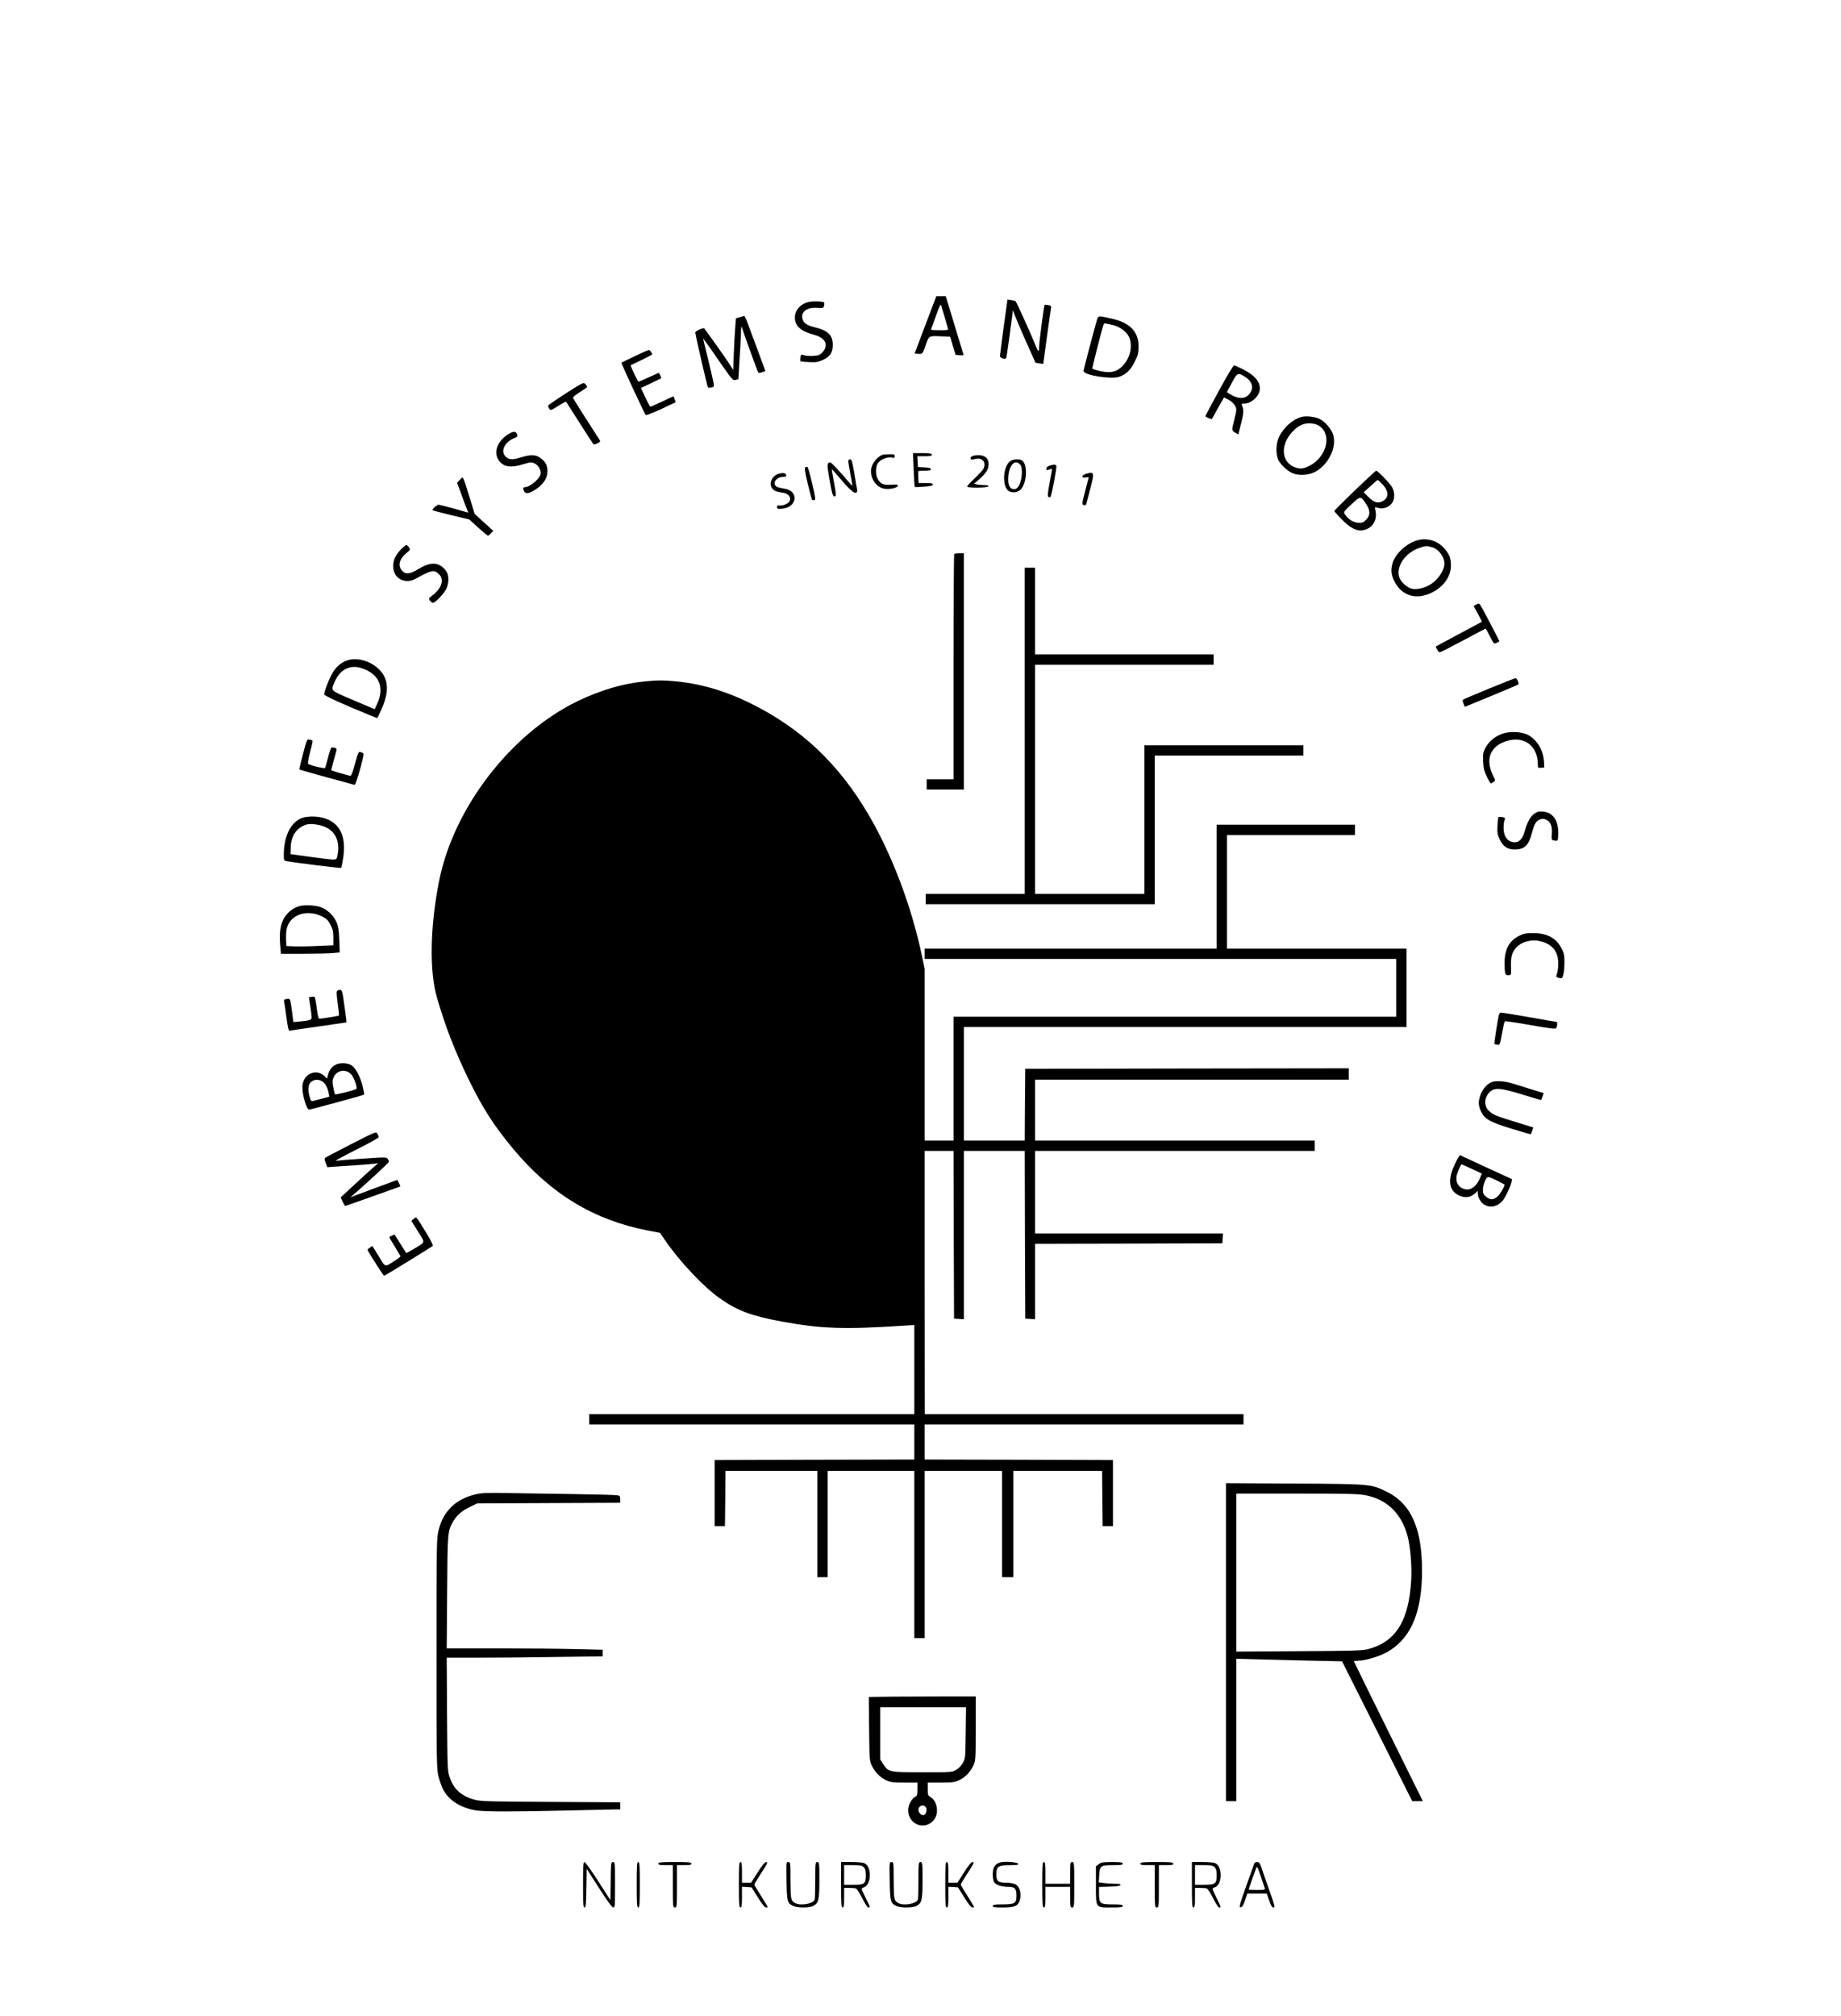 <?xml version="1.0" standalone="no"?>
<!DOCTYPE svg PUBLIC "-//W3C//DTD SVG 20010904//EN"
 "http://www.w3.org/TR/2001/REC-SVG-20010904/DTD/svg10.dtd">
<svg version="1.0" xmlns="http://www.w3.org/2000/svg"
 width="1784pt" height="1953pt" viewBox="0 0 1784 1953"
 preserveAspectRatio="xMidYMid meet">

<g transform="translate(0,1953) scale(0.1,-0.1)"
fill="#000000" stroke="none">
<path d="M8968 16383 l-105 -278 35 -3 c41 -4 44 0 72 84 31 91 30 91 141 86
l96 -4 26 -88 27 -88 40 -4 c25 -2 39 0 37 7 -2 5 -42 135 -88 288 l-84 277
-46 0 -46 0 -105 -277z m187 72 c14 -49 29 -98 31 -107 5 -16 -4 -18 -81 -18
-48 0 -85 3 -83 8 2 4 23 63 47 131 37 102 46 120 52 100 4 -13 19 -64 34
-114z"/>
<path d="M9726 16362 c-20 -147 -36 -274 -36 -283 0 -18 51 -33 60 -18 3 5 16
89 29 186 13 98 26 200 30 227 l6 50 38 -95 c21 -52 70 -166 110 -254 l72
-160 38 -6 c20 -3 37 -5 37 -3 0 10 71 523 75 540 4 18 -1 23 -27 28 -17 3
-33 4 -35 2 -7 -6 -53 -359 -53 -403 0 -24 -3 -43 -8 -43 -4 0 -18 28 -31 63
-31 79 -180 410 -189 418 -4 4 -23 9 -43 12 l-36 5 -37 -266z"/>
<path d="M7789 16587 c-59 -31 -91 -86 -86 -146 8 -77 62 -122 191 -156 105
-29 138 -99 77 -167 -24 -27 -36 -32 -89 -36 -34 -2 -74 0 -90 6 -28 10 -30 9
-36 -20 -3 -17 -3 -34 0 -37 3 -3 41 -8 84 -9 68 -4 87 0 134 21 70 32 96 71
96 146 0 93 -46 139 -174 170 -71 17 -102 36 -116 71 -29 71 34 126 138 118
57 -4 61 -3 67 19 3 13 3 28 0 33 -4 6 -39 10 -79 10 -57 0 -82 -5 -117 -23z"/>
<path d="M7168 16457 l-36 -10 -7 -84 c-4 -47 -10 -160 -14 -251 l-6 -167 -34
55 c-24 39 -193 277 -247 349 -7 9 -89 -28 -87 -40 7 -50 117 -526 123 -532 4
-4 19 -5 34 -1 26 6 27 9 21 43 -6 35 -90 387 -101 426 -3 11 29 -32 73 -95
43 -63 109 -158 147 -211 63 -89 71 -96 95 -90 l26 7 11 185 c7 101 13 220 14
264 1 44 5 71 7 60 9 -35 155 -440 162 -446 3 -4 20 -1 37 5 l31 11 -83 225
c-46 124 -91 244 -100 268 -9 23 -19 41 -22 41 -4 -1 -24 -6 -44 -12z"/>
<path d="M10626 16417 c-43 -153 -126 -468 -126 -481 0 -40 263 -83 343 -57
68 23 113 65 152 145 33 65 37 84 38 148 1 145 -83 232 -264 272 -137 30 -126
32 -143 -27z m164 -38 c62 -15 129 -65 150 -112 37 -80 16 -192 -48 -267 -61
-72 -123 -89 -231 -65 -39 9 -73 20 -76 24 -3 6 92 379 110 429 5 12 13 12 95
-9z"/>
<path d="M6151 16079 c-69 -32 -126 -61 -129 -63 -4 -5 224 -496 236 -508 4
-3 71 23 149 59 l141 66 -10 28 c-5 16 -11 29 -13 29 -1 0 -50 -22 -108 -50
-58 -27 -110 -50 -114 -50 -4 0 -27 41 -50 91 l-42 91 97 45 c53 25 98 47 100
49 3 2 -15 41 -23 52 -1 1 -46 -19 -99 -44 -54 -25 -99 -44 -100 -42 -6 6 -44
83 -60 121 l-16 38 105 50 c58 28 105 53 105 55 0 15 -22 44 -33 43 -7 0 -68
-27 -136 -60z"/>
<path d="M11813 15747 c-73 -134 -133 -246 -133 -249 0 -7 60 -32 64 -27 2 2
20 36 41 74 21 39 47 85 57 102 l19 33 39 -20 c47 -24 80 -65 80 -99 0 -14 -9
-60 -20 -101 -26 -98 -25 -102 10 -122 l30 -17 9 37 c45 171 47 196 26 245 -6
14 -2 17 19 17 67 0 139 60 152 125 14 78 -40 146 -166 210 -38 19 -75 35 -82
35 -7 0 -73 -110 -145 -243z m260 127 c48 -32 71 -81 56 -121 -34 -90 -115
-103 -217 -37 l-23 15 48 90 c54 101 59 103 136 53z"/>
<path d="M5485 15720 c-93 -60 -171 -113 -173 -119 -2 -6 3 -19 10 -30 14 -19
16 -18 87 26 39 25 74 44 76 42 1 -2 60 -94 130 -204 70 -110 131 -204 135
-208 4 -5 22 -1 40 8 29 15 31 18 17 38 -81 124 -249 389 -253 400 -3 10 18
29 65 58 39 24 71 47 71 50 0 4 -8 16 -17 27 -18 20 -19 20 -188 -88z"/>
<path d="M12613 15491 c-84 -22 -176 -103 -219 -195 -31 -66 -33 -169 -5 -225
24 -46 88 -105 137 -126 58 -24 151 -20 211 10 132 66 218 235 183 360 -15 54
-77 128 -130 155 -44 23 -131 33 -177 21z m175 -90 c122 -86 65 -303 -101
-385 -60 -31 -97 -32 -153 -7 -116 53 -125 207 -19 328 61 69 114 95 186 91
37 -3 66 -11 87 -27z"/>
<path d="M4913 15315 c-121 -82 -139 -219 -37 -286 38 -25 105 -24 186 1 34
11 71 20 80 20 51 0 98 -50 98 -104 0 -46 -102 -136 -155 -136 -19 0 -19 -20
-2 -45 18 -23 48 -16 113 27 72 49 109 107 109 173 0 60 -20 95 -75 133 -41
28 -94 28 -178 2 -77 -24 -110 -25 -140 -4 -69 48 -32 146 70 189 33 13 36 18
29 37 -12 34 -40 32 -98 -7z"/>
<path d="M8854 14978 c3 -89 8 -164 11 -166 2 -2 43 -1 90 3 63 5 85 10 85 21
0 11 -16 14 -69 14 l-69 0 -4 56 c-1 31 -1 58 1 60 2 2 31 4 63 4 44 0 58 3
58 15 0 10 -16 15 -62 17 l-63 3 -3 53 -3 52 70 0 c56 0 71 3 71 15 0 12 -17
15 -92 15 l-91 0 7 -162z"/>
<path d="M8550 15123 c-57 -22 -109 -95 -110 -153 0 -88 57 -164 131 -175 54
-8 129 9 129 30 0 11 -13 13 -62 9 -74 -6 -103 6 -131 53 -23 40 -24 110 -3
151 19 37 91 68 136 59 25 -6 30 -3 30 13 0 18 -7 20 -52 19 -29 0 -60 -3 -68
-6z"/>
<path d="M9418 15109 c-9 -5 -15 -15 -12 -23 4 -10 13 -11 43 -3 70 19 112
-32 80 -96 -6 -12 -45 -54 -87 -94 -42 -39 -74 -75 -70 -78 13 -14 201 -11
205 3 3 8 -8 12 -35 12 -22 0 -54 3 -71 6 l-32 7 56 49 c64 58 85 93 85 143 0
54 -36 85 -97 85 -26 0 -56 -5 -65 -11z"/>
<path d="M8220 15062 c0 -9 9 -64 20 -122 11 -58 20 -109 20 -113 0 -5 -15 9
-33 31 -79 94 -171 192 -181 192 -33 -1 -34 -16 -7 -170 22 -125 30 -156 44
-158 22 -4 22 9 -3 144 -11 60 -20 113 -20 117 0 4 23 -20 51 -54 106 -127
163 -181 182 -173 13 4 17 14 14 28 -3 11 -16 83 -28 159 -20 116 -26 137 -41
137 -10 0 -18 -7 -18 -18z"/>
<path d="M9791 15064 c-75 -53 -83 -255 -12 -294 31 -16 76 -12 103 10 73 57
82 267 13 294 -30 11 -80 6 -104 -10z m94 -34 c32 -35 18 -176 -23 -222 -21
-25 -58 -22 -76 4 -10 13 -16 43 -16 73 0 127 61 205 115 145z"/>
<path d="M10173 15019 c-23 -7 -33 -16 -33 -29 0 -17 3 -18 26 -9 15 5 28 8
29 7 1 -2 -9 -61 -23 -131 -18 -95 -22 -131 -13 -140 7 -7 14 -7 20 -1 12 13
63 283 57 300 -6 16 -17 16 -63 3z"/>
<path d="M7803 15002 c-8 -5 -2 -48 24 -157 20 -83 39 -154 43 -158 3 -4 13
-5 22 -2 13 5 10 28 -22 162 -20 86 -41 158 -46 160 -5 1 -14 -1 -21 -5z"/>
<path d="M13129 14779 c-109 -105 -199 -195 -199 -200 0 -5 33 -41 73 -82 82
-83 142 -114 204 -104 94 16 145 101 120 199 -7 26 -7 26 29 17 46 -13 96 3
129 42 31 38 34 103 6 157 -17 34 -140 162 -156 162 -3 0 -96 -86 -206 -191z
m263 64 c68 -70 70 -136 5 -169 -45 -24 -86 -11 -137 42 l-45 45 65 59 c36 33
67 59 70 60 3 0 22 -17 42 -37z m-150 -202 c37 -59 37 -101 -1 -143 -25 -28
-36 -33 -73 -33 -48 0 -103 33 -135 81 -15 24 -15 25 63 98 90 84 90 84 146
-3z"/>
<path d="M7546 14940 c-71 -22 -102 -104 -56 -150 19 -19 31 -23 103 -35 48
-8 75 -44 59 -79 -12 -26 -72 -51 -103 -43 -14 4 -19 0 -19 -15 0 -19 5 -20
51 -16 146 14 163 173 20 194 -67 10 -88 20 -94 44 -9 33 33 70 78 70 29 0 36
3 33 18 -4 20 -31 24 -72 12z"/>
<path d="M10523 14939 c-44 -13 -46 -44 -3 -35 17 3 30 4 30 3 0 -2 -15 -62
-34 -134 -33 -127 -33 -131 -14 -136 10 -3 21 0 23 6 2 7 20 75 40 151 42 162
40 169 -42 145z"/>
<path d="M4457 14882 l-28 -29 35 -94 c18 -52 43 -117 54 -145 l20 -51 -136
39 c-75 21 -144 38 -153 38 -14 0 -59 -39 -59 -52 0 -3 81 -25 179 -48 l179
-43 86 -79 c48 -43 90 -78 95 -78 4 0 17 11 29 23 l22 24 -90 82 -90 82 -50
162 c-69 221 -60 204 -93 169z"/>
<path d="M13752 14300 c-109 -23 -229 -127 -258 -227 -20 -69 -13 -122 27
-191 71 -125 203 -163 344 -98 119 54 195 158 195 266 0 74 -16 114 -67 170
-60 68 -151 98 -241 80z m123 -71 c76 -21 136 -115 119 -186 -17 -72 -81 -150
-151 -186 -49 -26 -114 -39 -155 -32 -50 9 -112 63 -128 111 -35 104 56 238
192 285 63 22 71 22 123 8z"/>
<path d="M3885 14207 c-53 -55 -75 -103 -75 -162 0 -59 28 -107 74 -129 51
-24 97 -20 157 14 142 79 167 83 215 35 50 -50 24 -135 -63 -201 -39 -30 -41
-33 -27 -53 8 -11 22 -21 30 -21 22 0 106 88 129 135 27 55 27 135 -1 172 -65
88 -145 95 -264 23 -89 -54 -131 -58 -166 -16 -42 48 -23 114 49 172 33 26 34
29 20 51 -8 13 -20 23 -26 23 -6 0 -29 -19 -52 -43z"/>
<path d="M9247 14163 c-4 -3 -7 -496 -7 -1095 l0 -1088 -130 0 -130 0 0 -50 0
-50 180 0 180 0 0 1145 0 1145 -43 0 c-24 0 -47 -3 -50 -7z"/>
<path d="M9930 12450 l0 -1580 -480 0 -480 0 0 -50 0 -50 1110 0 1110 0 0 720
0 720 720 0 720 0 0 50 0 50 -770 0 -770 0 0 -720 0 -720 -530 0 -530 0 0
1110 0 1110 865 0 865 0 0 50 0 50 -865 0 -865 0 0 420 0 420 -50 0 -50 0 0
-1580z"/>
<path d="M14307 13674 l-27 -15 41 -75 c23 -41 40 -76 38 -78 -2 -2 -104 -56
-226 -121 l-221 -119 14 -28 c8 -15 20 -28 26 -28 6 0 108 52 226 115 118 63
216 115 218 115 2 0 18 -28 35 -62 43 -86 47 -90 73 -76 11 6 23 12 25 14 3 2
-90 181 -166 321 -28 51 -29 51 -56 37z"/>
<path d="M3378 13136 c-59 -16 -112 -56 -149 -114 -35 -55 -91 -198 -87 -220
2 -10 93 -54 257 -124 140 -59 256 -107 257 -105 2 2 19 36 37 77 69 152 74
261 18 349 -68 105 -218 167 -333 137z m145 -86 c154 -58 203 -183 133 -336
l-25 -55 -33 14 c-18 8 -111 47 -205 87 -193 82 -189 78 -152 160 30 67 67
110 113 131 53 24 102 24 169 -1z"/>
<path d="M14430 12859 c-135 -55 -249 -104 -253 -108 -5 -5 -2 -22 5 -38 l13
-31 255 105 c140 58 259 108 263 112 10 10 -13 61 -27 61 -6 0 -121 -46 -256
-101z"/>
<path d="M6254 12929 c-211 -19 -434 -84 -659 -193 -645 -313 -1198 -1031
-1339 -1737 -89 -445 -97 -877 -21 -1137 80 -276 175 -520 305 -787 140 -287
246 -451 436 -679 363 -435 781 -687 1304 -788 l116 -22 44 -65 c142 -209 376
-457 535 -569 171 -121 306 -171 605 -226 381 -70 605 -77 1182 -39 l98 6 0
-431 0 -432 -1575 0 -1575 0 0 -50 0 -50 1575 0 1575 0 0 -170 0 -170 -967 -2
-968 -3 0 -320 0 -320 50 0 50 0 3 268 2 267 445 0 445 0 0 -515 0 -515 50 0
50 0 0 515 0 515 420 0 420 0 0 -810 0 -810 50 0 50 0 0 810 0 810 375 0 375
0 0 -515 0 -515 55 0 55 0 0 515 0 515 430 0 430 0 2 -267 3 -268 50 0 50 0 0
320 0 320 -912 3 -913 2 0 170 0 170 1545 0 1545 0 0 50 0 50 -1545 0 -1544 0
-1 1275 0 1275 140 0 140 0 2 -812 3 -813 48 -3 47 -3 0 815 0 816 295 0 295
0 2 -812 3 -813 48 -3 47 -3 0 365 0 366 908 2 907 3 3 48 3 47 -910 0 -911 0
0 400 0 400 1355 0 1355 0 0 50 0 50 -1355 0 -1355 0 0 295 0 295 1520 0 1520
0 0 55 0 55 -1567 -2 -1568 -3 -3 -347 -2 -348 -295 0 -295 0 0 550 0 550
2145 0 2145 0 0 380 0 380 -870 0 -870 0 0 550 0 550 620 0 620 0 0 50 0 50
-670 0 -670 0 0 -600 0 -600 -1415 0 -1415 0 0 -50 0 -50 2285 0 2285 0 0
-280 0 -280 -2145 0 -2145 0 0 -600 0 -600 -140 0 -140 0 0 833 0 832 -25 119
c-101 484 -292 989 -522 1379 -289 491 -652 832 -1138 1072 -247 122 -489 193
-735 215 -128 11 -154 11 -286 -1z"/>
<path d="M14569 12425 c-76 -24 -140 -75 -172 -136 -26 -49 -28 -62 -25 -134
3 -65 9 -93 35 -147 18 -38 36 -68 40 -68 4 0 16 7 27 15 17 13 17 16 -8 67
-75 154 -23 281 134 329 170 51 299 -44 302 -222 0 -39 1 -40 32 -37 l31 3 -3
55 c-7 111 -63 206 -149 257 -57 33 -171 41 -244 18z"/>
<path d="M2936 12225 c-21 -80 -37 -147 -35 -150 2 -2 121 -36 264 -75 143
-39 265 -72 271 -74 13 -5 97 295 86 305 -4 4 -17 10 -28 13 -20 6 -24 -2 -54
-114 -27 -97 -36 -119 -49 -116 -9 3 -53 15 -98 27 -46 12 -83 25 -83 29 0 4
13 52 28 108 29 100 29 101 8 106 -12 3 -26 6 -31 6 -6 0 -22 -43 -35 -95 -13
-53 -27 -100 -30 -105 -6 -9 -149 26 -164 40 -5 5 3 53 19 115 16 58 26 107
24 109 -2 3 -15 7 -29 11 -25 6 -26 3 -64 -140z"/>
<path d="M14870 11648 c-39 -26 -72 -85 -95 -172 -20 -71 -51 -106 -97 -106
-66 0 -108 54 -108 139 0 27 4 61 9 74 9 22 7 25 -21 31 -17 3 -34 3 -37 0 -3
-3 -8 -41 -10 -85 -3 -70 0 -86 23 -134 34 -69 74 -95 146 -95 92 0 134 40
165 160 23 87 39 115 75 130 24 10 36 10 60 0 45 -19 63 -61 58 -136 -4 -60
-3 -63 22 -67 13 -3 28 -3 32 0 5 2 8 36 8 75 0 123 -53 197 -149 205 -36 4
-53 0 -81 -19z"/>
<path d="M2915 11601 c-104 -48 -165 -179 -165 -357 0 -48 2 -52 28 -57 86
-16 522 -70 528 -65 3 4 12 48 20 99 31 207 -33 338 -188 384 -71 21 -173 19
-223 -4z m241 -85 c93 -43 136 -134 118 -252 -9 -56 -10 -59 -39 -61 -16 -2
-118 10 -225 25 l-195 27 2 64 c3 112 57 192 151 222 41 13 131 1 188 -25z"/>
<path d="M2900 10751 c-49 -15 -89 -41 -122 -81 -56 -64 -75 -154 -63 -294 l7
-86 222 0 c123 0 251 3 286 7 l62 6 -4 121 c-4 98 -9 131 -28 174 -29 67 -96
127 -163 147 -53 16 -154 19 -197 6z m220 -99 c45 -23 59 -36 82 -81 23 -44
28 -66 28 -126 l0 -73 -162 -7 c-90 -4 -192 -5 -228 -3 l-65 3 -3 67 c-2 37 2
85 8 107 35 131 194 184 340 113z"/>
<path d="M14722 10464 c-97 -48 -142 -131 -142 -263 0 -105 6 -123 39 -119 26
3 26 3 23 79 -2 42 2 94 9 117 17 59 68 108 131 127 65 19 101 19 166 0 101
-30 152 -100 152 -208 0 -35 -5 -78 -11 -96 -13 -37 -13 -37 23 -46 24 -6 27
-4 37 32 6 21 11 74 11 119 0 66 -4 89 -26 132 -52 104 -140 152 -279 152 -67
0 -90 -4 -133 -26z"/>
<path d="M3264 9925 c-4 -9 1 -64 9 -122 9 -59 14 -109 11 -112 -4 -4 -166
-30 -190 -31 -7 0 -17 39 -24 99 -7 55 -16 104 -19 109 -3 6 -18 8 -32 5 l-26
-5 14 -86 c7 -48 13 -97 13 -108 0 -25 -14 -30 -111 -40 l-66 -6 -12 93 c-19
139 -17 136 -52 131 -25 -4 -30 -8 -26 -26 3 -11 13 -81 23 -154 15 -110 21
-131 33 -128 9 3 135 21 281 42 146 21 266 38 267 39 2 1 -7 72 -19 158 -21
151 -23 157 -45 157 -13 0 -26 -7 -29 -15z"/>
<path d="M14526 9703 c-10 -37 -49 -283 -45 -287 2 -2 15 -6 29 -8 24 -3 25 0
45 109 11 61 23 115 27 118 3 4 115 -12 248 -36 205 -36 243 -40 251 -28 11
17 12 59 2 59 -5 0 -123 20 -263 45 -140 25 -263 45 -272 45 -9 0 -19 -8 -22
-17z"/>
<path d="M3243 9210 c-33 -20 -55 -54 -67 -102 l-6 -28 -21 21 c-86 86 -219
23 -219 -106 0 -78 42 -215 65 -215 17 0 527 139 533 145 3 2 -3 37 -13 77
-22 95 -69 183 -110 208 -43 26 -119 27 -162 0z m157 -85 c28 -27 67 -133 53
-145 -13 -11 -202 -59 -207 -52 -2 4 -10 34 -16 67 -11 51 -10 65 3 98 29 68
113 84 167 32z m-281 -70 c31 -15 55 -59 66 -115 l6 -35 -68 -18 c-37 -10 -77
-20 -89 -23 -18 -5 -23 1 -34 41 -23 81 -11 137 33 155 32 13 55 12 86 -5z"/>
<path d="M14463 9049 c-70 -21 -133 -120 -133 -209 0 -20 10 -56 23 -80 37
-74 82 -99 291 -164 103 -32 189 -56 190 -55 2 2 8 18 14 35 l10 31 -171 53
c-190 58 -219 70 -259 108 -52 48 -45 137 13 187 48 40 106 34 315 -30 98 -30
179 -54 179 -52 1 1 7 17 13 34 l11 33 -132 40 c-73 23 -152 48 -177 55 -62
20 -148 26 -187 14z"/>
<path d="M3400 8444 c-135 -69 -248 -129 -252 -133 -5 -4 -1 -25 8 -48 l16
-41 52 4 c28 2 123 9 211 14 88 6 176 13 195 16 l35 5 -55 -48 c-30 -26 -112
-101 -182 -166 l-127 -118 20 -42 c10 -23 22 -41 26 -40 13 3 528 186 531 188
2 2 -4 17 -12 34 l-16 30 -93 -34 c-109 -40 -231 -85 -307 -114 l-55 -21 30
26 c158 138 345 311 345 320 0 5 -6 18 -13 27 -12 17 -26 17 -242 2 -127 -8
-243 -18 -260 -21 -16 -3 70 44 193 106 122 61 222 116 222 123 -1 7 -6 22
-13 34 -12 22 -16 20 -257 -103z"/>
<path d="M14100 8255 c-75 -153 -62 -258 35 -305 62 -30 114 -23 163 22 l22
21 0 -22 c0 -40 28 -90 62 -111 57 -35 124 -22 175 32 25 27 80 140 89 183 l6
31 -248 114 c-136 63 -251 116 -255 118 -4 2 -27 -35 -49 -83z m164 -50 l96
-45 -15 -36 c-45 -109 -117 -145 -191 -97 -31 20 -48 66 -39 110 6 33 40 113
49 113 2 0 47 -20 100 -45z m251 -117 c33 -17 61 -31 63 -33 9 -8 -41 -96 -68
-118 -40 -34 -70 -34 -109 -1 -26 21 -31 33 -31 67 0 23 9 61 20 85 23 50 24
50 125 0z"/>
<path d="M4010 7722 l-24 -19 64 -103 c73 -117 77 -99 -42 -171 -38 -23 -70
-40 -72 -38 -2 2 -27 42 -56 89 -29 47 -54 86 -55 88 -3 3 -43 -15 -53 -23 -1
-1 22 -42 53 -91 30 -48 55 -91 55 -96 0 -4 -24 -23 -53 -41 -103 -66 -88 -70
-157 43 l-62 99 -24 -16 c-14 -9 -23 -19 -22 -23 10 -26 154 -250 160 -250 8
0 456 276 472 290 5 5 -23 61 -64 127 -105 170 -93 157 -120 135z"/>
<path d="M11880 3621 l0 -1541 50 0 50 0 0 690 0 690 218 -6 c119 -3 350 -9
512 -13 l295 -6 340 -677 340 -678 52 0 51 0 -334 675 c-184 371 -334 677
-334 680 0 3 13 5 30 5 86 0 238 48 320 101 211 136 310 383 310 774 0 409
-107 648 -342 763 -154 75 -150 75 -895 79 l-663 4 0 -1540z m1347 1424 c211
-40 351 -173 412 -393 28 -102 44 -294 36 -432 -23 -393 -149 -596 -417 -667
-55 -14 -143 -17 -670 -20 l-608 -4 0 765 0 766 584 0 c475 0 599 -3 663 -15z"/>
<path d="M4615 5054 c-99 -22 -183 -65 -241 -123 -63 -63 -99 -128 -124 -227
-19 -75 -20 -114 -20 -1194 0 -1080 1 -1119 20 -1194 11 -43 32 -100 47 -128
56 -103 171 -175 320 -198 81 -13 376 -13 898 0 209 5 406 10 438 10 l57 0 0
34 0 35 -672 4 c-599 3 -680 5 -738 21 -128 34 -204 102 -242 216 -22 63 -22
81 -26 613 l-3 547 313 0 c172 0 512 3 756 7 l442 6 0 32 0 32 -257 6 c-141 4
-481 7 -755 7 l-499 0 4 543 c4 587 4 595 61 691 34 58 86 103 166 140 l65 31
693 3 692 3 0 34 c0 31 -3 35 -32 39 -18 3 -202 8 -408 11 -206 3 -490 7 -630
10 -209 4 -268 2 -325 -11z"/>
<path d="M8682 3093 l-263 -3 3 -308 c3 -287 4 -310 24 -353 30 -65 81 -119
139 -145 44 -21 65 -24 178 -24 l127 0 0 -63 c0 -57 -3 -65 -24 -76 -33 -18
-66 -81 -66 -126 0 -148 176 -207 257 -86 43 63 22 176 -39 210 -26 15 -28 20
-28 79 l0 62 128 0 c112 0 133 3 177 24 58 26 109 80 139 145 20 44 21 62 21
356 l0 310 -255 0 c-140 0 -373 -1 -518 -2z m676 -350 c-3 -243 -3 -249 -28
-293 -15 -27 -41 -53 -65 -67 -39 -22 -48 -23 -323 -23 -325 0 -335 2 -383 79
l-29 45 0 253 0 253 416 0 415 0 -3 -247z m-385 -724 c13 -21 1 -65 -19 -73
-22 -8 -54 21 -54 49 0 43 51 60 73 24z"/>
<path d="M9704 1489 c-58 -10 -84 -46 -84 -117 0 -35 6 -66 15 -79 18 -26 72
-43 137 -43 62 0 78 -17 78 -85 0 -75 -16 -85 -137 -85 -76 0 -93 -3 -93 -15
0 -12 17 -15 95 -15 111 0 147 13 164 61 23 67 6 141 -40 164 -15 8 -54 15
-87 15 -79 0 -97 14 -97 78 0 79 18 92 127 92 67 0 89 3 86 13 -5 14 -109 25
-164 16z"/>
<path d="M5650 1270 c0 -187 2 -220 15 -220 12 0 15 30 17 188 l3 187 120
-187 c80 -125 126 -188 138 -188 16 0 17 17 17 220 0 213 -1 220 -20 220 -19
0 -20 -8 -22 -185 l-3 -184 -118 184 c-66 102 -125 185 -133 185 -12 0 -14
-38 -14 -220z"/>
<path d="M6170 1270 c0 -189 2 -220 15 -220 13 0 15 31 15 220 0 189 -2 220
-15 220 -13 0 -15 -31 -15 -220z"/>
<path d="M6380 1475 c0 -12 14 -15 70 -15 l70 0 0 -205 c0 -198 1 -205 20
-205 19 0 20 7 20 205 l0 205 70 0 c56 0 70 3 70 15 0 13 -24 15 -160 15 -136
0 -160 -2 -160 -15z"/>
<path d="M7160 1270 c0 -189 2 -220 15 -220 12 0 15 18 15 101 l0 100 47 -3
46 -3 61 -97 c39 -63 67 -98 79 -98 9 0 17 2 17 5 0 2 -29 50 -65 107 -36 56
-65 105 -65 110 0 4 24 45 53 90 78 121 81 128 60 128 -12 0 -40 -35 -81 -100
l-64 -100 -44 0 -44 0 0 100 c0 82 -3 100 -15 100 -13 0 -15 -31 -15 -220z"/>
<path d="M7622 1308 c3 -201 7 -216 64 -243 42 -20 156 -20 194 0 53 28 60 55
60 250 0 168 -1 175 -20 175 -19 0 -20 -7 -20 -174 0 -96 -3 -182 -6 -191 -15
-39 -135 -61 -187 -33 -44 23 -46 35 -47 221 0 172 -1 177 -21 177 -20 0 -21
-3 -17 -182z"/>
<path d="M8150 1270 c0 -189 2 -220 15 -220 12 0 15 17 15 95 l0 95 49 0 c27
0 57 -3 66 -6 9 -4 36 -46 61 -95 26 -52 50 -89 59 -89 20 0 20 0 -25 90 -22
44 -40 84 -40 89 0 5 9 13 21 16 76 24 78 207 3 235 -14 6 -70 10 -125 10
l-99 0 0 -220z m220 170 c15 -15 20 -33 20 -77 0 -84 -12 -93 -122 -93 l-88 0
0 95 0 95 85 0 c72 0 88 -3 105 -20z"/>
<path d="M8622 1308 c3 -201 7 -216 64 -243 42 -20 156 -20 194 0 53 28 60 55
60 250 0 168 -1 175 -20 175 -19 0 -20 -7 -20 -174 0 -96 -3 -182 -6 -191 -15
-39 -135 -61 -187 -33 -44 23 -46 35 -47 221 0 172 -1 177 -21 177 -20 0 -21
-3 -17 -182z"/>
<path d="M9160 1270 c0 -189 2 -220 15 -220 12 0 15 18 15 101 l0 100 47 -3
46 -3 61 -97 c39 -63 67 -98 79 -98 9 0 17 2 17 5 0 2 -29 50 -65 107 -36 56
-65 105 -65 110 0 4 24 45 53 90 78 121 81 128 60 128 -12 0 -40 -35 -81 -100
l-64 -100 -44 0 -44 0 0 100 c0 82 -3 100 -15 100 -13 0 -15 -31 -15 -220z"/>
<path d="M10100 1270 c0 -189 2 -220 15 -220 12 0 15 18 15 100 l0 100 120 0
120 0 0 -100 c0 -93 1 -100 20 -100 19 0 20 7 20 220 0 213 -1 220 -20 220
-19 0 -20 -7 -20 -105 l0 -105 -120 0 -120 0 0 105 c0 87 -3 105 -15 105 -13
0 -15 -31 -15 -220z"/>
<path d="M10646 1469 l-26 -20 0 -180 c0 -228 -6 -219 150 -219 91 0 110 3
110 15 0 12 -18 15 -99 15 -121 0 -131 8 -131 107 l0 62 102 3 c70 2 103 7
106 16 3 9 -13 12 -56 12 -32 0 -81 3 -107 7 l-47 6 4 70 c5 91 13 97 135 97
76 0 93 3 93 15 0 12 -18 15 -104 15 -89 0 -107 -3 -130 -21z"/>
<path d="M11050 1475 c0 -12 14 -15 70 -15 l70 0 0 -205 c0 -198 1 -205 20
-205 19 0 20 7 20 205 l0 205 70 0 c56 0 70 3 70 15 0 13 -24 15 -160 15 -136
0 -160 -2 -160 -15z"/>
<path d="M11550 1270 c0 -189 2 -220 15 -220 12 0 15 17 15 95 l0 95 49 0 c27
0 57 -3 66 -6 9 -4 36 -46 61 -95 26 -52 50 -89 59 -89 20 0 20 0 -25 90 -22
44 -40 84 -40 89 0 5 9 13 21 16 76 24 78 207 3 235 -14 6 -70 10 -125 10
l-99 0 0 -220z m220 170 c15 -15 20 -33 20 -77 0 -84 -12 -93 -122 -93 l-88 0
0 95 0 95 85 0 c72 0 88 -3 105 -20z"/>
<path d="M12155 1478 c-3 -7 -38 -107 -79 -221 -67 -189 -72 -208 -53 -205 15
2 26 19 42 68 l22 65 94 0 94 0 24 -67 c17 -51 28 -68 42 -68 16 0 12 18 -38
158 -30 86 -65 185 -76 220 -18 52 -25 62 -44 62 -13 0 -26 -6 -28 -12z m101
-240 c5 -16 -2 -18 -75 -18 -45 0 -81 2 -81 4 0 5 57 167 72 205 10 24 13 19
44 -74 19 -54 36 -107 40 -117z"/>
</g>
</svg>
